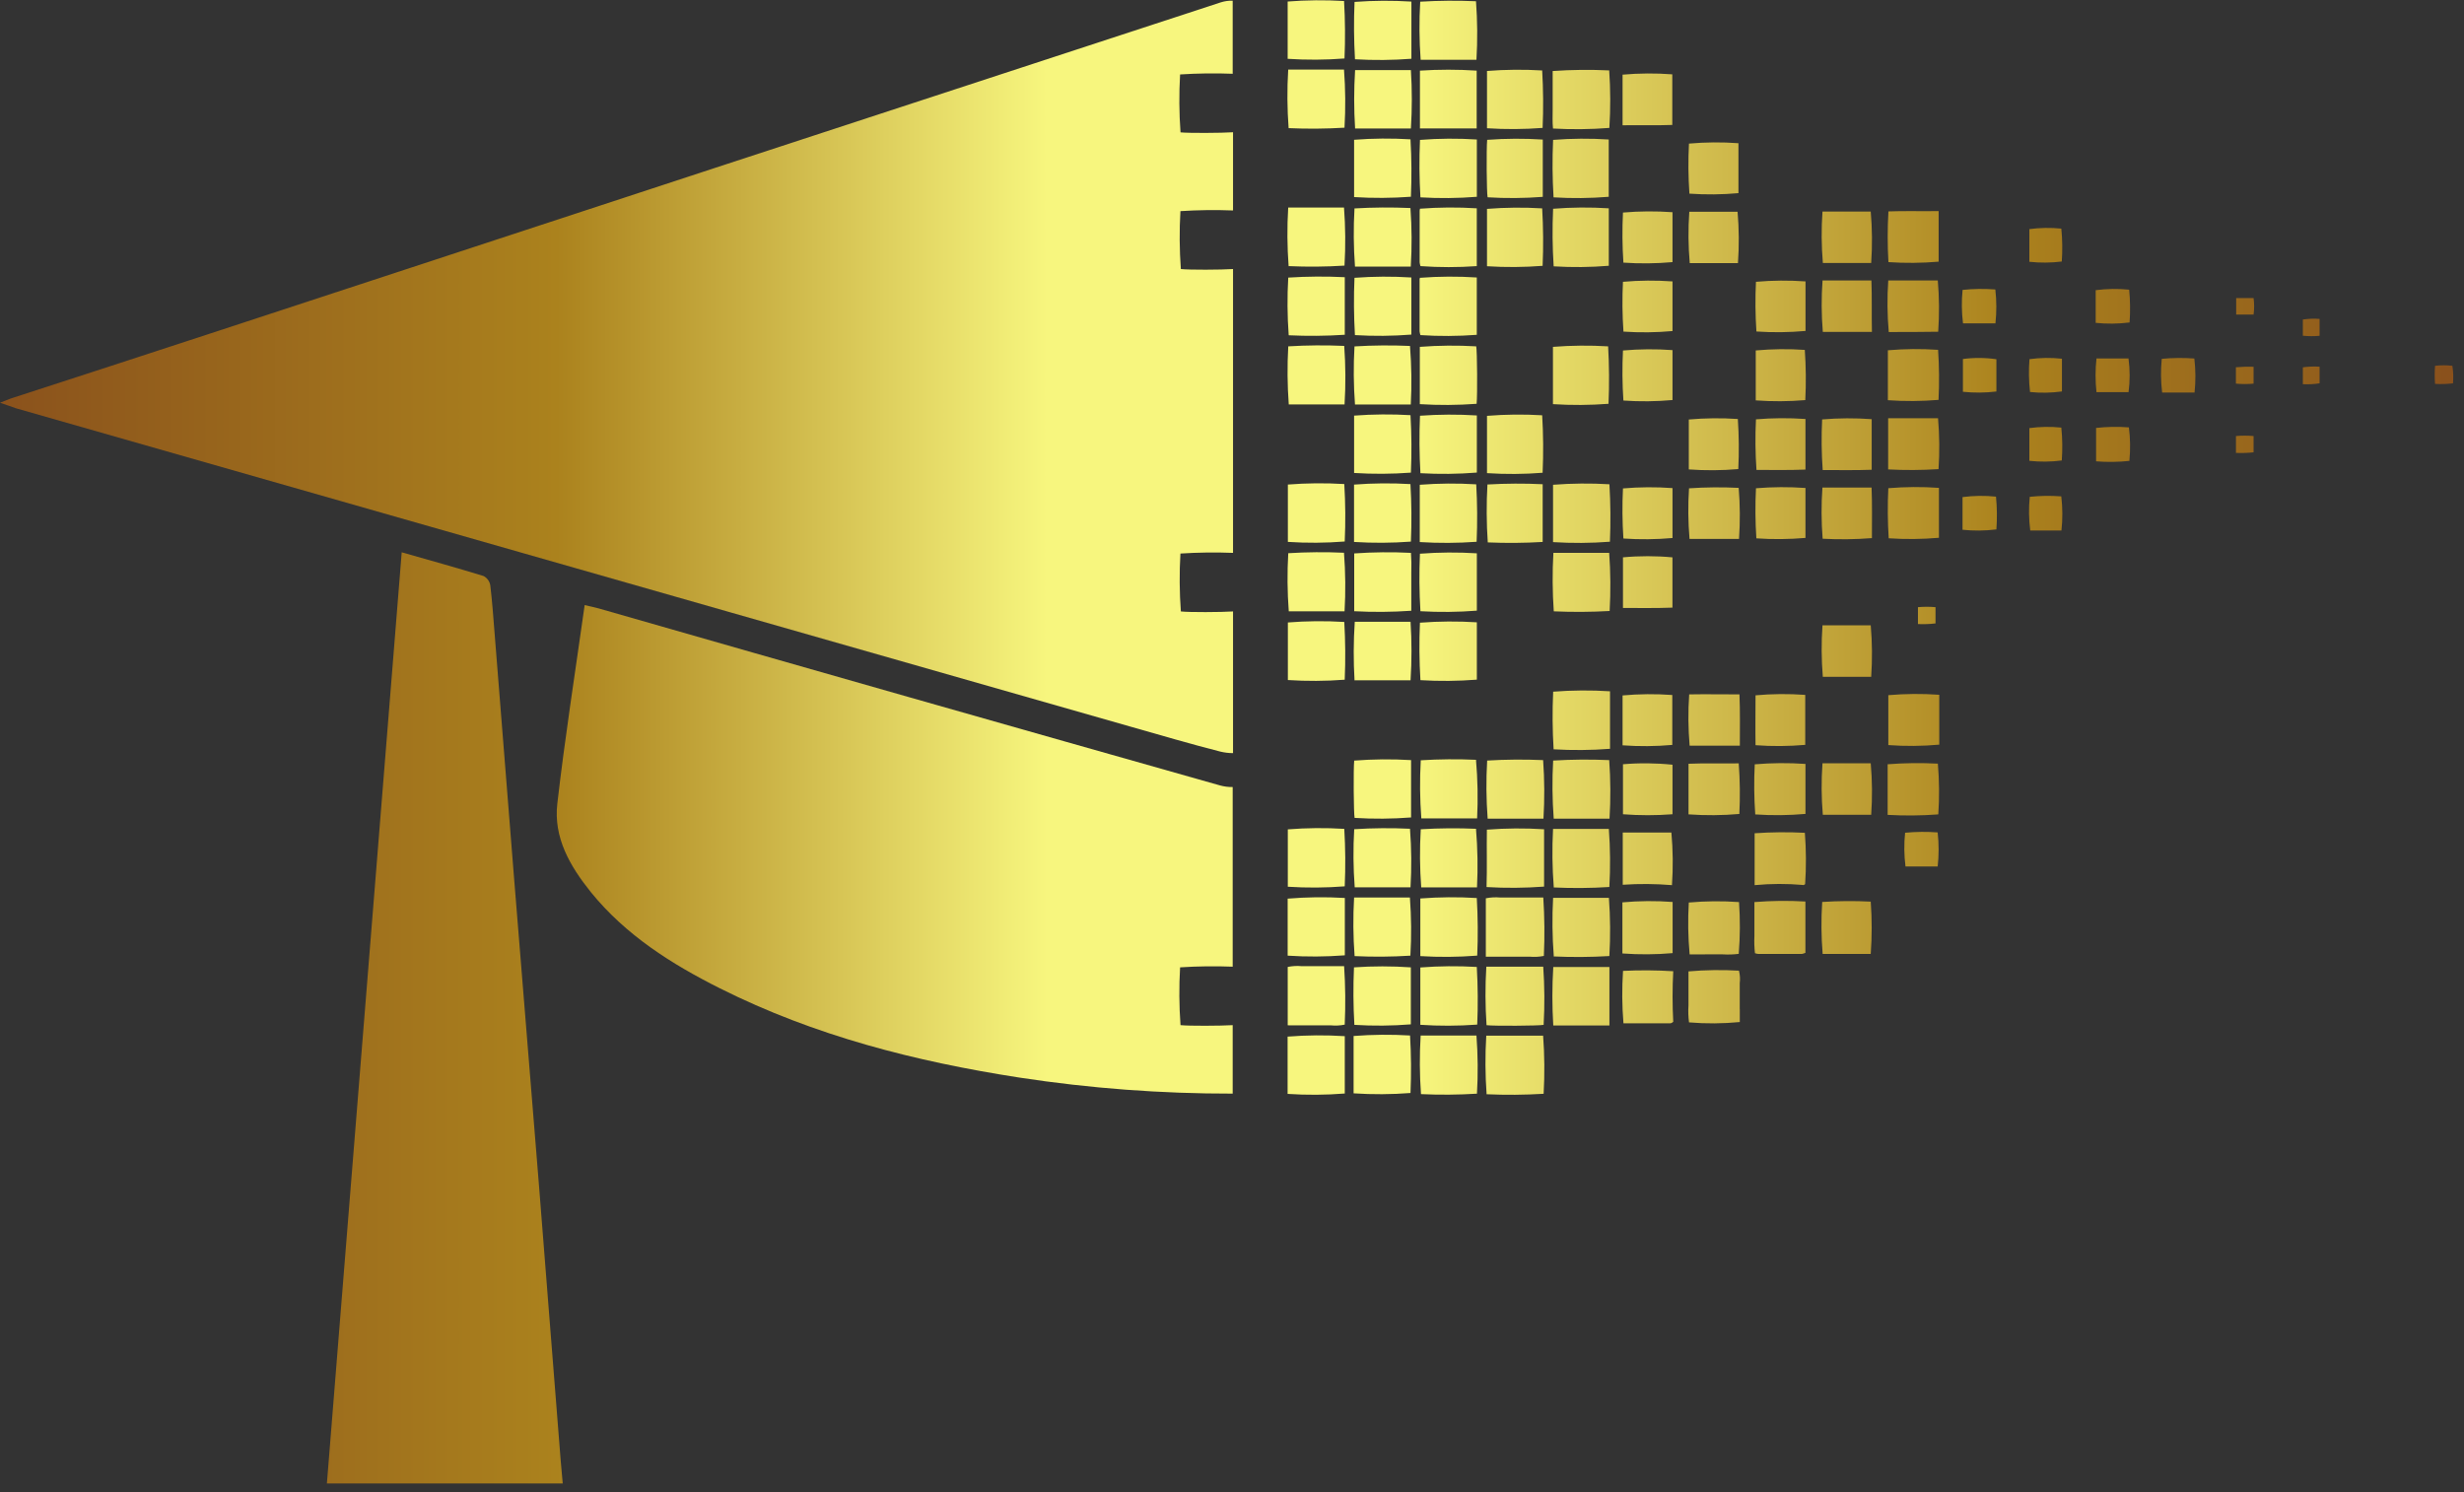 <svg width="175" height="106" viewBox="0 0 175 106" fill="none" xmlns="http://www.w3.org/2000/svg">
<rect x="0" y="0" width="175" height="106" fill="#333333" stroke="none"/>
<path d="M38.283 84.244C37.696 76.941 37.105 69.64 36.508 62.343C36.045 56.565 35.586 50.786 35.129 45.006C35.038 43.856 34.958 42.705 34.819 41.563C34.794 41.426 34.739 41.296 34.656 41.184C34.574 41.072 34.467 40.98 34.344 40.916C32.462 40.337 30.564 39.81 28.531 39.231C26.76 61.304 24.992 83.282 23.217 105.375H39.967C39.915 104.808 39.864 104.265 39.82 103.721C39.308 97.228 38.795 90.735 38.283 84.244Z " fill="url(#paint0_linear)"/>
<path d="M105.583 77.726C106.933 77.787 108.284 77.776 109.633 77.694C109.711 76.319 109.699 74.939 109.597 73.565H105.559C105.475 74.951 105.483 76.341 105.583 77.726Z " fill="url(#paint0_linear)"/>
<path d="M105.583 72.822C106.106 72.886 109.316 72.866 109.633 72.798C109.711 71.421 109.702 70.04 109.605 68.665H105.563C105.479 70.049 105.484 71.438 105.579 72.822H105.583Z " fill="url(#paint0_linear)"/>
<path d="M106.601 67.954H107.6C107.945 67.954 108.289 67.954 108.638 67.954C108.976 67.985 109.316 67.967 109.649 67.902C109.713 66.519 109.699 65.134 109.609 63.752H107.596C107.247 63.752 106.903 63.752 106.554 63.752C106.211 63.721 105.865 63.74 105.528 63.808V67.954H106.601Z " fill="url(#paint0_linear)"/>
<path d="M105.603 58.932C105.579 60.286 105.623 61.648 105.579 63.009C106.94 63.09 108.305 63.079 109.665 62.977V58.904C108.31 58.818 106.952 58.828 105.599 58.932H105.603Z " fill="url(#paint0_linear)"/>
<path d="M91.449 73.633C91.449 74.987 91.449 76.349 91.449 77.702C92.801 77.792 94.159 77.783 95.51 77.674V73.601C94.156 73.515 92.797 73.525 91.445 73.633H91.449Z " fill="url(#paint0_linear)"/>
<path d="M92.499 72.834H93.493C93.842 72.834 94.191 72.834 94.535 72.834C94.86 72.865 95.187 72.847 95.506 72.782C95.569 71.398 95.555 70.011 95.463 68.629H93.481C93.137 68.629 92.788 68.629 92.443 68.629C92.113 68.597 91.781 68.616 91.457 68.684V72.83L92.499 72.834Z " fill="url(#paint0_linear)"/>
<path d="M91.453 63.812C91.453 65.166 91.453 66.528 91.453 67.882C92.805 67.971 94.163 67.963 95.514 67.858V63.784C94.16 63.703 92.801 63.719 91.449 63.832L91.453 63.812Z " fill="url(#paint0_linear)"/>
<path d="M95.506 62.958C95.567 61.597 95.556 60.235 95.475 58.876C94.139 58.793 92.799 58.805 91.464 58.912V62.986C92.811 63.073 94.161 63.064 95.506 62.958Z " fill="url(#paint0_linear)"/>
<path d="M95.506 48.261C95.565 46.901 95.554 45.538 95.475 44.179C94.14 44.096 92.801 44.108 91.468 44.215V48.305C92.813 48.392 94.162 48.384 95.506 48.281V48.261Z " fill="url(#paint0_linear)"/>
<path d="M95.459 39.263C94.138 39.202 92.816 39.213 91.496 39.295C91.416 40.67 91.428 42.05 91.532 43.424H95.494C95.575 42.044 95.561 40.661 95.455 39.283L95.459 39.263Z " fill="url(#paint0_linear)"/>
<path d="M95.506 38.464C95.569 37.104 95.558 35.741 95.475 34.383C94.14 34.301 92.801 34.313 91.468 34.418V38.492C92.813 38.58 94.163 38.571 95.506 38.464Z " fill="url(#paint0_linear)"/>
<path d="M95.459 24.57C94.138 24.511 92.816 24.522 91.496 24.602C91.418 25.976 91.43 27.355 91.532 28.727H95.494C95.579 27.343 95.571 25.954 95.471 24.57H95.459Z " fill="url(#paint0_linear)"/>
<path d="M91.496 19.702C91.416 21.072 91.427 22.446 91.528 23.815C92.855 23.879 94.184 23.867 95.51 23.779V19.69C94.173 19.623 92.833 19.632 91.496 19.718V19.702Z " fill="url(#paint0_linear)"/>
<path d="M91.528 18.903C92.848 18.963 94.171 18.951 95.49 18.867C95.571 17.492 95.559 16.114 95.455 14.741H91.492C91.407 16.138 91.418 17.539 91.524 18.935L91.528 18.903Z " fill="url(#paint0_linear)"/>
<path d="M91.528 9.102C92.848 9.161 94.171 9.15 95.49 9.07C95.571 7.695 95.559 6.315 95.455 4.941H91.492C91.407 6.338 91.418 7.739 91.524 9.134L91.528 9.102Z " fill="url(#paint0_linear)"/>
<path d="M95.49 4.154C95.549 2.794 95.538 1.432 95.459 0.072C94.124 -0.009 92.785 0.003 91.453 0.108V4.178C92.797 4.267 94.147 4.259 95.49 4.154Z " fill="url(#paint0_linear)"/>
<path d="M100.178 77.638C100.238 76.277 100.228 74.913 100.146 73.553C98.811 73.472 97.471 73.484 96.136 73.589V77.662C97.482 77.751 98.833 77.743 100.178 77.638Z " fill="url(#paint0_linear)"/>
<path d="M96.164 68.713C96.103 70.074 96.112 71.438 96.192 72.798C97.528 72.881 98.868 72.869 100.202 72.762V68.713C98.858 68.62 97.508 68.62 96.164 68.713Z " fill="url(#paint0_linear)"/>
<path d="M96.208 67.914C97.528 67.977 98.851 67.966 100.17 67.882C100.251 66.506 100.239 65.126 100.135 63.752H96.172C96.092 65.139 96.103 66.529 96.208 67.914Z " fill="url(#paint0_linear)"/>
<path d="M100.142 58.868C98.822 58.805 97.499 58.816 96.18 58.9C96.1 60.276 96.111 61.655 96.216 63.029H100.178C100.26 61.647 100.248 60.261 100.142 58.88V58.868Z " fill="url(#paint0_linear)"/>
<path d="M96.18 54.016C96.117 54.611 96.14 57.782 96.208 58.097C97.543 58.179 98.883 58.169 100.218 58.065V53.992C98.867 53.91 97.513 53.922 96.164 54.028L96.18 54.016Z " fill="url(#paint0_linear)"/>
<path d="M96.219 48.321H100.182C100.27 46.938 100.27 45.55 100.182 44.167H96.219C96.126 45.558 96.121 46.953 96.204 48.344L96.219 48.321Z " fill="url(#paint0_linear)"/>
<path d="M100.234 43.372V41.995C100.234 41.543 100.234 41.092 100.234 40.641C100.251 40.184 100.244 39.727 100.21 39.271C98.867 39.203 97.521 39.216 96.18 39.311V43.416C97.525 43.488 98.874 43.477 100.218 43.384L100.234 43.372Z " fill="url(#paint0_linear)"/>
<path d="M100.206 38.472C100.264 37.111 100.254 35.747 100.174 34.386C98.84 34.307 97.501 34.319 96.168 34.422V38.496C97.513 38.581 98.862 38.573 100.206 38.472Z " fill="url(#paint0_linear)"/>
<path d="M100.206 33.572C100.265 32.212 100.256 30.849 100.178 29.49C98.844 29.41 97.505 29.421 96.172 29.522V33.596C97.516 33.681 98.863 33.673 100.206 33.572Z " fill="url(#paint0_linear)"/>
<path d="M100.162 24.574C98.842 24.515 97.519 24.526 96.2 24.606C96.121 25.98 96.133 27.358 96.235 28.731H100.198C100.271 27.35 100.253 25.965 100.142 24.586L100.162 24.574Z " fill="url(#paint0_linear)"/>
<path d="M96.2 19.722C96.141 21.082 96.152 22.444 96.231 23.803C97.566 23.884 98.905 23.872 100.238 23.767V19.71C98.893 19.625 97.543 19.633 96.2 19.733V19.722Z " fill="url(#paint0_linear)"/>
<path d="M100.162 14.777C98.842 14.718 97.519 14.727 96.2 14.805C96.121 16.181 96.133 17.561 96.235 18.935H100.198C100.282 17.55 100.274 16.161 100.174 14.777H100.162Z " fill="url(#paint0_linear)"/>
<path d="M100.206 13.979C100.265 12.618 100.256 11.256 100.178 9.897C98.844 9.815 97.505 9.825 96.172 9.929V13.999C97.516 14.084 98.863 14.075 100.206 13.975V13.979Z " fill="url(#paint0_linear)"/>
<path d="M96.243 9.126H100.206C100.293 7.744 100.293 6.359 100.206 4.977H96.243C96.156 6.359 96.156 7.744 96.243 9.126Z " fill="url(#paint0_linear)"/><path d="M96.204 0.128C96.145 1.489 96.156 2.851 96.235 4.21C97.57 4.289 98.909 4.277 100.242 4.174V0.112C98.897 0.028 97.547 0.036 96.204 0.136V0.128Z " fill="url(#paint0_linear)"/>
<path d="M100.935 77.718C102.255 77.779 103.578 77.768 104.898 77.686C104.978 76.311 104.966 74.931 104.862 73.557H100.899C100.815 74.943 100.823 76.333 100.923 77.718H100.935Z " fill="url(#paint0_linear)"/>
<path d="M104.917 72.774C104.976 71.411 104.965 70.046 104.886 68.684C103.55 68.606 102.21 68.618 100.876 68.721V72.794C102.208 72.883 103.546 72.879 104.878 72.782L104.917 72.774Z " fill="url(#paint0_linear)"/>
<path d="M104.917 67.874C104.976 66.512 104.965 65.149 104.886 63.788C103.55 63.706 102.21 63.717 100.876 63.82V67.914C102.209 67.996 103.546 67.985 104.878 67.882L104.917 67.874Z " fill="url(#paint0_linear)"/>
<path d="M104.87 58.872C103.549 58.813 102.227 58.824 100.907 58.904C100.826 60.28 100.836 61.659 100.939 63.033H104.901C104.97 61.649 104.946 60.261 104.83 58.88L104.87 58.872Z " fill="url(#paint0_linear)"/>
<path d="M104.87 53.972C103.549 53.911 102.227 53.922 100.907 54.004C100.83 55.38 100.843 56.759 100.947 58.133H104.909C104.977 56.748 104.951 55.361 104.83 53.98L104.87 53.972Z " fill="url(#paint0_linear)"/>
<path d="M100.848 44.231C100.788 45.591 100.8 46.954 100.883 48.313C102.218 48.394 103.557 48.382 104.89 48.277V44.203C103.543 44.119 102.193 44.128 100.848 44.231Z " fill="url(#paint0_linear)"/>
<path d="M100.848 39.331C100.788 40.692 100.8 42.056 100.883 43.416C102.218 43.494 103.557 43.481 104.89 43.376V39.303C103.543 39.219 102.193 39.228 100.848 39.331Z " fill="url(#paint0_linear)"/>
<path d="M104.874 38.484C104.933 37.124 104.924 35.762 104.846 34.403C103.51 34.32 102.17 34.331 100.836 34.434V38.504C102.181 38.588 103.53 38.581 104.874 38.484Z " fill="url(#paint0_linear)"/>
<path d="M100.852 29.53C100.794 30.89 100.804 32.253 100.883 33.612C102.218 33.69 103.557 33.675 104.89 33.568V29.51C103.545 29.426 102.196 29.433 100.852 29.53Z " fill="url(#paint0_linear)"/>
<path d="M104.874 28.683C104.937 28.072 104.913 24.917 104.846 24.602C103.511 24.523 102.173 24.535 100.84 24.638V28.707C102.183 28.792 103.531 28.784 104.874 28.683Z " fill="url(#paint0_linear)"/>
<path d="M100.852 9.937C100.791 11.297 100.802 12.659 100.883 14.018C102.218 14.098 103.557 14.085 104.89 13.979V9.909C103.545 9.823 102.195 9.832 100.852 9.937Z " fill="url(#paint0_linear)"/>
<path d="M104.878 5.017C103.536 4.929 102.19 4.929 100.848 5.017V9.122H104.878V5.017Z " fill="url(#paint0_linear)"/>
<path d="M104.83 0.088C103.51 0.03 102.187 0.04 100.868 0.12C100.788 1.495 100.799 2.873 100.899 4.246H104.862C104.943 2.861 104.933 1.472 104.83 0.088Z " fill="url(#paint0_linear)"/>
<path d="M114.34 38.48C114.4 37.12 114.388 35.757 114.305 34.398C112.971 34.319 111.634 34.331 110.302 34.434V38.508C111.647 38.592 112.997 38.583 114.34 38.48Z " fill="url(#paint0_linear)"/>
<path d="M110.358 43.424C111.678 43.483 113.001 43.475 114.321 43.4C114.4 42.025 114.389 40.645 114.289 39.271H110.326C110.248 40.654 110.257 42.042 110.354 43.424H110.358Z " fill="url(#paint0_linear)"/>
<path d="M110.31 49.143C110.248 50.503 110.259 51.866 110.342 53.225C111.677 53.304 113.015 53.292 114.348 53.189V49.103C113.003 49.017 111.654 49.027 110.31 49.131V49.143Z " fill="url(#paint0_linear)"/>
<path d="M114.273 53.992C112.952 53.933 111.63 53.944 110.31 54.024C110.233 55.4 110.246 56.779 110.35 58.153H114.313C114.398 56.763 114.39 55.369 114.289 53.98L114.273 53.992Z " fill="url(#paint0_linear)"/>
<path d="M110.338 63.037C111.659 63.1 112.981 63.089 114.301 63.005C114.379 61.631 114.367 60.253 114.265 58.88H110.302C110.228 60.261 110.245 61.646 110.354 63.025L110.338 63.037Z " fill="url(#paint0_linear)"/>
<path d="M110.338 67.938C111.659 67.998 112.981 67.988 114.301 67.91C114.382 66.533 114.372 65.152 114.269 63.776H110.306C110.231 65.155 110.247 66.537 110.354 67.914L110.338 67.938Z " fill="url(#paint0_linear)"/>
<path d="M109.585 53.992C108.265 53.933 106.942 53.944 105.623 54.024C105.542 55.399 105.554 56.779 105.658 58.153H109.621C109.705 56.767 109.697 55.377 109.597 53.992H109.585Z " fill="url(#paint0_linear)"/>
<path d="M110.318 68.689C110.233 70.072 110.233 71.459 110.318 72.842H114.305V68.689H110.318Z " fill="url(#paint0_linear)"/>
<path d="M114.281 5.001C112.946 4.938 111.608 4.952 110.275 5.045V6.41C110.275 6.862 110.275 7.313 110.275 7.764C110.275 8.216 110.251 8.683 110.299 9.13C111.632 9.205 112.969 9.191 114.301 9.086C114.388 7.722 114.384 6.353 114.289 4.989L114.281 5.001Z " fill="url(#paint0_linear)"/>
<path d="M100.848 14.837C100.837 14.878 100.831 14.919 100.828 14.961C100.828 16.183 100.828 17.409 100.828 18.631C100.837 18.724 100.857 18.815 100.887 18.903C102.219 18.997 103.555 18.997 104.886 18.903V14.797C103.541 14.712 102.191 14.721 100.848 14.825V14.837Z " fill="url(#paint0_linear)"/>
<path d="M100.848 19.733C100.836 19.76 100.828 19.788 100.824 19.817C100.824 21.055 100.824 22.294 100.824 23.532C100.833 23.624 100.853 23.715 100.883 23.803C102.216 23.891 103.554 23.884 104.886 23.783V19.71C103.542 19.623 102.194 19.631 100.852 19.733H100.848Z " fill="url(#paint0_linear)"/>
<path d="M110.306 9.937C110.244 11.297 110.254 12.66 110.338 14.018C111.644 14.099 112.953 14.085 114.257 13.979V9.909C112.937 9.824 111.613 9.834 110.295 9.937H110.306Z " fill="url(#paint0_linear)"/>
<path d="M110.306 14.837C110.244 16.197 110.257 17.56 110.346 18.919C111.65 18.999 112.959 18.986 114.261 18.879V14.797C112.941 14.712 111.617 14.723 110.299 14.829L110.306 14.837Z " fill="url(#paint0_linear)"/>
<path d="M114.241 28.683C114.301 27.323 114.291 25.961 114.214 24.602C112.908 24.523 111.599 24.535 110.295 24.638V28.707C111.609 28.792 112.928 28.784 114.241 28.683Z " fill="url(#paint0_linear)"/>
<path d="M109.561 9.086C109.62 7.726 109.609 6.364 109.53 5.005C108.224 4.926 106.915 4.938 105.611 5.041V9.11C106.927 9.195 108.247 9.187 109.561 9.086Z " fill="url(#paint0_linear)"/>
<path d="M105.623 9.933C105.563 10.548 105.583 13.699 105.654 14.014C106.96 14.095 108.269 14.084 109.573 13.983V9.913C108.258 9.829 106.938 9.836 105.623 9.933Z " fill="url(#paint0_linear)"/>
<path d="M109.561 18.883C109.62 17.523 109.609 16.16 109.53 14.801C108.224 14.722 106.915 14.734 105.611 14.837V18.911C106.927 18.995 108.247 18.985 109.561 18.883Z " fill="url(#paint0_linear)"/>
<path d="M109.561 33.58C109.622 32.22 109.611 30.857 109.53 29.498C108.224 29.42 106.915 29.433 105.611 29.538V33.608C106.931 33.694 108.255 33.685 109.573 33.58H109.561Z " fill="url(#paint0_linear)"/>
<path d="M105.642 34.414C105.565 35.785 105.572 37.159 105.666 38.528C106.966 38.584 108.267 38.574 109.565 38.496V34.395C108.258 34.332 106.949 34.339 105.642 34.414Z " fill="url(#paint0_linear)"/>
<path d="M124.603 64.088V65.286C124.603 65.685 124.603 66.085 124.603 66.512C124.583 66.912 124.597 67.312 124.643 67.71C124.723 67.735 124.805 67.752 124.889 67.762H127.968C128.056 67.745 128.143 67.719 128.225 67.682V64.036C127.018 63.965 125.808 63.978 124.603 64.076V64.088Z " fill="url(#paint0_linear)"/>
<path d="M123.561 71.676V70.757C123.561 70.454 123.561 70.146 123.561 69.843C123.599 69.544 123.58 69.24 123.506 68.948C122.311 68.879 121.112 68.897 119.92 69V70.198C119.92 70.597 119.92 70.997 119.92 71.424C119.894 71.824 119.907 72.225 119.959 72.622C121.16 72.722 122.366 72.714 123.565 72.598V71.68L123.561 71.676Z " fill="url(#paint0_linear)"/>
<path d="M121.184 67.79C121.58 67.79 121.976 67.79 122.353 67.79C122.732 67.814 123.113 67.802 123.49 67.754C123.59 66.53 123.596 65.301 123.51 64.076C122.322 63.991 121.129 64.001 119.943 64.108C119.871 65.336 119.891 66.569 120.003 67.794L121.184 67.79Z " fill="url(#paint0_linear)"/>
<path d="M128.067 62.874C128.11 62.874 128.166 62.826 128.205 62.806C128.287 61.59 128.28 60.37 128.186 59.156C126.997 59.094 125.806 59.105 124.619 59.188V62.874C125.763 62.765 126.914 62.761 128.059 62.862L128.067 62.874Z " fill="url(#paint0_linear)"/>
<path d="M115.315 72.686C116.417 72.686 117.526 72.686 118.636 72.686C118.719 72.686 118.802 72.602 118.838 72.582C118.775 71.385 118.775 70.185 118.838 68.988C117.65 68.913 116.46 68.905 115.272 68.964C115.19 70.207 115.2 71.453 115.303 72.694L115.315 72.686Z " fill="url(#paint0_linear)"/>
<path d="M134.145 23.584C135.31 23.584 136.487 23.584 137.656 23.564C137.741 22.351 137.732 21.133 137.628 19.921H134.11C134.025 21.141 134.037 22.366 134.145 23.584Z " fill="url(#paint0_linear)"/>
<path d="M137.68 28.404C137.738 27.22 137.728 26.033 137.648 24.849C136.46 24.767 135.268 24.778 134.082 24.881V28.428C135.283 28.513 136.488 28.505 137.688 28.404H137.68Z " fill="url(#paint0_linear)"/>
<path d="M137.68 33.324C137.76 32.119 137.748 30.909 137.644 29.706H134.102V33.344C135.29 33.406 136.481 33.399 137.668 33.324H137.68Z " fill="url(#paint0_linear)"/>
<path d="M134.114 34.678C134.056 35.864 134.065 37.052 134.141 38.236C135.329 38.315 136.521 38.303 137.708 38.2V34.654C136.508 34.569 135.304 34.577 134.106 34.678H134.114Z " fill="url(#paint0_linear)"/>
<path d="M137.731 52.893C137.731 51.719 137.731 50.529 137.731 49.351C136.527 49.265 135.317 49.275 134.114 49.379V52.925C135.324 53.014 136.539 53.003 137.747 52.893H137.731Z " fill="url(#paint0_linear)"/>
<path d="M134.121 15.025C134.052 16.222 134.052 17.422 134.121 18.619C135.309 18.699 136.501 18.689 137.688 18.587V14.993C136.459 15.013 135.271 14.973 134.094 15.017L134.121 15.025Z " fill="url(#paint0_linear)"/>
<path d="M115.228 64.096C115.228 65.294 115.228 66.52 115.228 67.726C116.415 67.814 117.608 67.806 118.794 67.702V64.068C117.607 63.978 116.414 63.987 115.228 64.096Z " fill="url(#paint0_linear)"/>
<path d="M124.627 54.291C124.567 55.477 124.579 56.665 124.663 57.85C125.851 57.931 127.043 57.919 128.229 57.814V54.263C127.03 54.179 125.825 54.189 124.627 54.291Z " fill="url(#paint0_linear)"/>
<path d="M123.533 57.818C123.594 56.62 123.579 55.419 123.49 54.223C122.301 54.243 121.112 54.199 119.924 54.251V57.846C121.126 57.932 122.333 57.922 123.533 57.818Z " fill="url(#paint0_linear)"/>
<path d="M123.486 34.654C122.311 34.595 121.133 34.606 119.959 34.686C119.881 35.883 119.893 37.085 119.995 38.28H123.51C123.594 37.07 123.586 35.855 123.486 34.646V34.654Z " fill="url(#paint0_linear)"/>
<path d="M123.537 49.323C122.309 49.323 121.132 49.303 119.971 49.323C119.887 50.537 119.898 51.757 120.003 52.969H123.569C123.569 51.727 123.593 50.529 123.541 49.307L123.537 49.323Z " fill="url(#paint0_linear)"/>
<path d="M137.664 57.838C137.744 56.64 137.734 55.439 137.632 54.243C136.444 54.181 135.253 54.195 134.066 54.287V57.882C135.254 57.949 136.445 57.938 137.632 57.85L137.664 57.838Z " fill="url(#paint0_linear)"/>
<path d="M132.865 64.044C131.717 63.985 130.566 63.993 129.418 64.068C129.338 65.298 129.349 66.533 129.45 67.762H132.865C132.955 66.524 132.955 65.282 132.865 64.044Z " fill="url(#paint0_linear)"/>
<path d="M115.252 62.846C116.416 62.767 117.584 62.776 118.747 62.874C118.833 61.629 118.82 60.379 118.707 59.136H115.252V62.846Z " fill="url(#paint0_linear)"/>
<path d="M124.714 19.989C124.656 21.175 124.666 22.363 124.746 23.547C125.908 23.626 127.074 23.612 128.233 23.508V19.989C127.061 19.905 125.885 19.914 124.714 20.017V19.989Z " fill="url(#paint0_linear)"/>
<path d="M124.714 34.682C124.655 35.868 124.664 37.056 124.742 38.24C125.903 38.321 127.069 38.31 128.229 38.209V34.662C127.059 34.578 125.884 34.585 124.714 34.682Z " fill="url(#paint0_linear)"/>
<path d="M124.714 29.786C124.654 30.983 124.666 32.184 124.75 33.38C125.899 33.38 127.056 33.404 128.229 33.356V29.762C127.059 29.679 125.884 29.687 124.714 29.786Z " fill="url(#paint0_linear)"/>
<path d="M128.217 28.412C128.277 27.226 128.265 26.038 128.182 24.854C127.021 24.773 125.857 24.787 124.698 24.893V28.44C125.871 28.527 127.049 28.52 128.221 28.42L128.217 28.412Z " fill="url(#paint0_linear)"/>
<path d="M124.683 49.391C124.683 50.569 124.663 51.755 124.683 52.933C125.858 53.02 127.039 53.012 128.213 52.909V49.359C127.032 49.273 125.846 49.283 124.667 49.391H124.683Z " fill="url(#paint0_linear)"/>
<path d="M132.865 54.219C131.724 54.219 130.575 54.219 129.438 54.219C129.351 55.438 129.359 56.661 129.462 57.877H132.897C132.983 56.659 132.972 55.436 132.865 54.219Z " fill="url(#paint0_linear)"/>
<path d="M132.865 44.419C131.724 44.419 130.579 44.419 129.438 44.419C129.353 45.637 129.361 46.86 129.462 48.077H132.897C132.981 46.857 132.97 45.633 132.865 44.415V44.419Z " fill="url(#paint0_linear)"/>
<path d="M129.462 38.268C130.624 38.33 131.788 38.315 132.949 38.224C132.949 37.026 132.972 35.828 132.925 34.63H129.434C129.348 35.842 129.354 37.058 129.45 38.268H129.462Z " fill="url(#paint0_linear)"/>
<path d="M129.414 29.794C129.355 30.991 129.368 32.192 129.454 33.388C130.603 33.388 131.76 33.412 132.933 33.368V29.774C131.757 29.687 130.577 29.693 129.402 29.794H129.414Z " fill="url(#paint0_linear)"/>
<path d="M132.925 19.921C131.736 19.921 130.579 19.921 129.442 19.921C129.354 21.138 129.361 22.36 129.462 23.576H132.949C132.921 22.341 132.96 21.147 132.913 19.921H132.925Z " fill="url(#paint0_linear)"/>
<path d="M132.865 15.025C131.724 15.025 130.575 15.025 129.438 15.025C129.353 16.242 129.362 17.464 129.465 18.679H132.897C132.981 17.461 132.97 16.238 132.865 15.021V15.025Z " fill="url(#paint0_linear)"/>
<path d="M115.268 54.287V57.838C116.439 57.928 117.615 57.928 118.786 57.838V54.319C117.613 54.198 116.431 54.187 115.256 54.287H115.268Z " fill="url(#paint0_linear)"/>
<path d="M115.24 49.399C115.24 50.577 115.24 51.763 115.24 52.941C116.416 53.027 117.596 53.018 118.77 52.913V49.367C117.589 49.28 116.403 49.291 115.224 49.399H115.24Z " fill="url(#paint0_linear)"/>
<path d="M119.955 10.2C119.894 11.385 119.905 12.572 119.987 13.755C121.147 13.836 122.312 13.825 123.47 13.719V10.173C122.3 10.086 121.124 10.096 119.955 10.2Z " fill="url(#paint0_linear)"/>
<path d="M120.011 18.691C121.148 18.691 122.297 18.691 123.434 18.691C123.522 17.476 123.512 16.255 123.407 15.041H119.979C119.893 16.258 119.904 17.48 120.011 18.695V18.691Z " fill="url(#paint0_linear)"/>
<path d="M123.458 33.32C123.517 32.134 123.506 30.946 123.426 29.762C122.266 29.683 121.102 29.695 119.943 29.798V33.344C121.114 33.429 122.289 33.421 123.458 33.32Z " fill="url(#paint0_linear)"/>
<path d="M115.268 39.59V43.185C116.456 43.185 117.609 43.205 118.782 43.161V39.59C117.609 39.48 116.429 39.48 115.256 39.59H115.268Z " fill="url(#paint0_linear)"/>
<path d="M115.268 34.694C115.209 35.88 115.22 37.068 115.299 38.252C116.461 38.332 117.627 38.32 118.786 38.217V34.67C117.611 34.584 116.43 34.592 115.256 34.694H115.268Z " fill="url(#paint0_linear)"/>
<path d="M115.268 24.897C115.209 26.082 115.219 27.269 115.299 28.452C116.461 28.533 117.627 28.521 118.786 28.416V24.869C117.611 24.783 116.43 24.792 115.256 24.897H115.268Z " fill="url(#paint0_linear)"/>
<path d="M115.268 19.997C115.208 21.183 115.22 22.371 115.303 23.555C116.464 23.634 117.628 23.62 118.786 23.516V19.989C117.615 19.905 116.438 19.914 115.268 20.017V19.997Z " fill="url(#paint0_linear)"/>
<path d="M115.268 15.097C115.209 16.283 115.219 17.471 115.299 18.655C116.461 18.735 117.627 18.723 118.786 18.619V15.073C117.615 14.988 116.438 14.996 115.268 15.097Z " fill="url(#paint0_linear)"/>
<path d="M115.24 5.304C115.24 6.482 115.24 7.669 115.24 8.899C116.429 8.879 117.617 8.919 118.77 8.875V5.28C117.591 5.191 116.406 5.2 115.228 5.304H115.24Z " fill="url(#paint0_linear)"/>
<path d="M141.789 37.609C141.845 36.833 141.836 36.052 141.761 35.277C140.97 35.195 140.172 35.206 139.384 35.309V37.629C140.173 37.713 140.969 37.706 141.757 37.609H141.789Z " fill="url(#paint0_linear)"/>
<path d="M139.412 25.505V27.829C140.202 27.912 141 27.905 141.789 27.809V25.516C140.99 25.401 140.18 25.397 139.38 25.505H139.412Z " fill="url(#paint0_linear)"/>
<path d="M151.248 22.909C151.304 22.132 151.294 21.352 151.22 20.576C150.429 20.497 149.631 20.509 148.842 20.612V22.933C149.632 23.015 150.428 23.007 151.216 22.909H151.248Z " fill="url(#paint0_linear)"/>
<path d="M151.204 25.46H148.898C148.811 26.257 148.811 27.06 148.898 27.857H151.176C151.281 27.061 151.28 26.256 151.172 25.46H151.204Z " fill="url(#paint0_linear)"/><path d="M151.236 32.721C151.312 31.934 151.3 31.141 151.2 30.357C150.424 30.297 149.644 30.31 148.87 30.397V32.769C149.662 32.833 150.458 32.822 151.248 32.737L151.236 32.721Z " fill="url(#paint0_linear)"/>
<path d="M155.848 25.465C155.078 25.407 154.303 25.416 153.534 25.488C153.456 26.286 153.465 27.089 153.562 27.885H155.864C155.948 27.08 155.943 26.268 155.848 25.465Z " fill="url(#paint0_linear)"/>
<path d="M141.702 20.56C140.931 20.503 140.157 20.513 139.388 20.592C139.309 21.383 139.32 22.18 139.419 22.968H141.722C141.808 22.168 141.805 21.36 141.714 20.56H141.702Z " fill="url(#paint0_linear)"/>
<path d="M146.433 32.709C146.49 31.931 146.48 31.149 146.401 30.373C145.646 30.295 144.884 30.307 144.131 30.409V32.733C144.897 32.817 145.669 32.809 146.433 32.709Z " fill="url(#paint0_linear)"/>
<path d="M146.386 35.257C145.644 35.202 144.899 35.212 144.159 35.289C144.08 36.087 144.092 36.891 144.194 37.685H146.409C146.498 36.878 146.494 36.063 146.398 35.257H146.386Z " fill="url(#paint0_linear)"/>
<path d="M146.433 18.575C146.488 17.797 146.477 17.015 146.401 16.239C145.646 16.161 144.884 16.174 144.131 16.275V18.595C144.9 18.679 145.677 18.672 146.445 18.575H146.433Z " fill="url(#paint0_linear)"/>
<path d="M144.139 25.512C144.078 26.289 144.092 27.07 144.178 27.845C144.933 27.922 145.694 27.909 146.445 27.805V25.48C145.678 25.396 144.903 25.407 144.139 25.512Z " fill="url(#paint0_linear)"/>
<path d="M172.955 27.27C173.376 27.293 173.799 27.279 174.219 27.23C174.254 26.814 174.239 26.396 174.175 25.984C173.766 25.934 173.352 25.934 172.943 25.984C172.911 26.406 172.911 26.831 172.943 27.254L172.955 27.27Z " fill="url(#paint0_linear)"/><path d="M160.056 27.25V26.052C159.637 26.038 159.218 26.049 158.8 26.087V27.25C159.222 27.29 159.647 27.29 160.068 27.25H160.056Z " fill="url(#paint0_linear)"/>
<path d="M160.056 32.13V30.972C159.64 30.936 159.221 30.936 158.804 30.972V32.17C159.222 32.189 159.641 32.175 160.056 32.13Z " fill="url(#paint0_linear)"/>
<path d="M160.056 22.345C160.108 21.956 160.108 21.561 160.056 21.171H158.82V22.345H160.056Z " fill="url(#paint0_linear)"/>
<path d="M164.744 23.851V22.653C164.348 22.622 163.949 22.637 163.555 22.697V23.847C163.955 23.888 164.357 23.889 164.756 23.851H164.744Z " fill="url(#paint0_linear)"/>
<path d="M164.744 27.226V26.048C164.348 26.021 163.949 26.036 163.555 26.091V27.29C163.957 27.311 164.359 27.289 164.756 27.226H164.744Z " fill="url(#paint0_linear)"/>
<path d="M137.466 44.283V43.129C137.051 43.091 136.633 43.091 136.218 43.129V44.327C136.634 44.346 137.052 44.332 137.466 44.283Z " fill="url(#paint0_linear)"/>
<path d="M137.62 59.128C136.85 59.07 136.076 59.078 135.306 59.151C135.224 59.949 135.233 60.753 135.334 61.548H137.62C137.708 60.752 137.708 59.948 137.62 59.151V59.128Z " fill="url(#paint0_linear)"/>
<path d="M83.844 9.402C83.743 8.033 83.733 6.659 83.813 5.288C85.057 5.208 86.304 5.192 87.549 5.24V0.049C87.266 0.041 86.984 0.08 86.713 0.164C62.795 7.984 38.888 15.82 14.991 23.671C10.259 25.221 5.528 26.762 0.797 28.296C0.591 28.364 0.401 28.452 0.004 28.608C0.5 28.771 0.821 28.895 1.154 29.007L80.322 51.623C82.434 52.226 84.538 52.842 86.662 53.385C86.96 53.458 87.266 53.496 87.573 53.496V43.432C86.741 43.488 84.455 43.5 83.868 43.432C83.767 42.063 83.757 40.689 83.837 39.319C85.08 39.239 86.328 39.223 87.573 39.271V19.11C86.741 19.166 84.455 19.178 83.868 19.11C83.767 17.742 83.757 16.367 83.837 14.997C85.08 14.917 86.328 14.901 87.573 14.949V9.394C86.717 9.45 84.431 9.462 83.844 9.402Z " fill="url(#paint0_linear)"/>
<path d="M82.782 28.807C81.457 28.896 80.127 28.91 78.8 28.847C78.699 27.478 78.689 26.104 78.768 24.734C80.105 24.649 81.445 24.638 82.782 24.702V28.807Z " fill="url(#paint0_linear)"/>
<path d="M82.782 23.803C81.457 23.891 80.127 23.903 78.8 23.839C78.699 22.47 78.689 21.096 78.768 19.726C80.105 19.64 81.445 19.631 82.782 19.698V23.803Z " fill="url(#paint0_linear)"/>
<path d="M83.844 72.826C83.743 71.457 83.733 70.083 83.813 68.713C85.057 68.632 86.304 68.617 87.549 68.665V55.905C87.239 55.91 86.929 55.87 86.63 55.785C71.913 51.623 57.209 47.434 42.519 43.217C42.226 43.133 41.928 43.077 41.524 42.981C40.85 47.773 40.121 52.41 39.583 57.075C39.297 59.507 40.498 61.544 41.96 63.365C44.441 66.424 47.682 68.473 51.137 70.206C57.85 73.573 65.006 75.398 72.381 76.54C77.401 77.309 82.472 77.691 87.549 77.682V72.818C86.717 72.87 84.431 72.882 83.844 72.818V72.826Z " fill="url(#paint0_linear)"/>
<path d="M82.782 67.886C81.457 67.975 80.127 67.988 78.8 67.926C78.699 66.557 78.689 65.183 78.768 63.812C80.105 63.727 81.445 63.718 82.782 63.784V67.886Z" fill="url(#paint0_linear)"/>
<defs>
<linearGradient id="paint0_linear" x1="-0.547" y1="50.528" x2="173.719" y2="50.528" gradientUnits="userSpaceOnUse">
<stop stop-color="#8A511C"/>
<stop offset="0.23" stop-color="#AB821D"/>
<stop offset="0.43" stop-color="#F7F67E"/>
<stop offset="0.53" stop-color="#F7F67E"/>
<stop offset="0.58" stop-color="#F7F67E"/>
<stop offset="0.82" stop-color="#AB821D"/>
<stop offset="1" stop-color="#8A511C"/>
</linearGradient>
</defs>
</svg>
